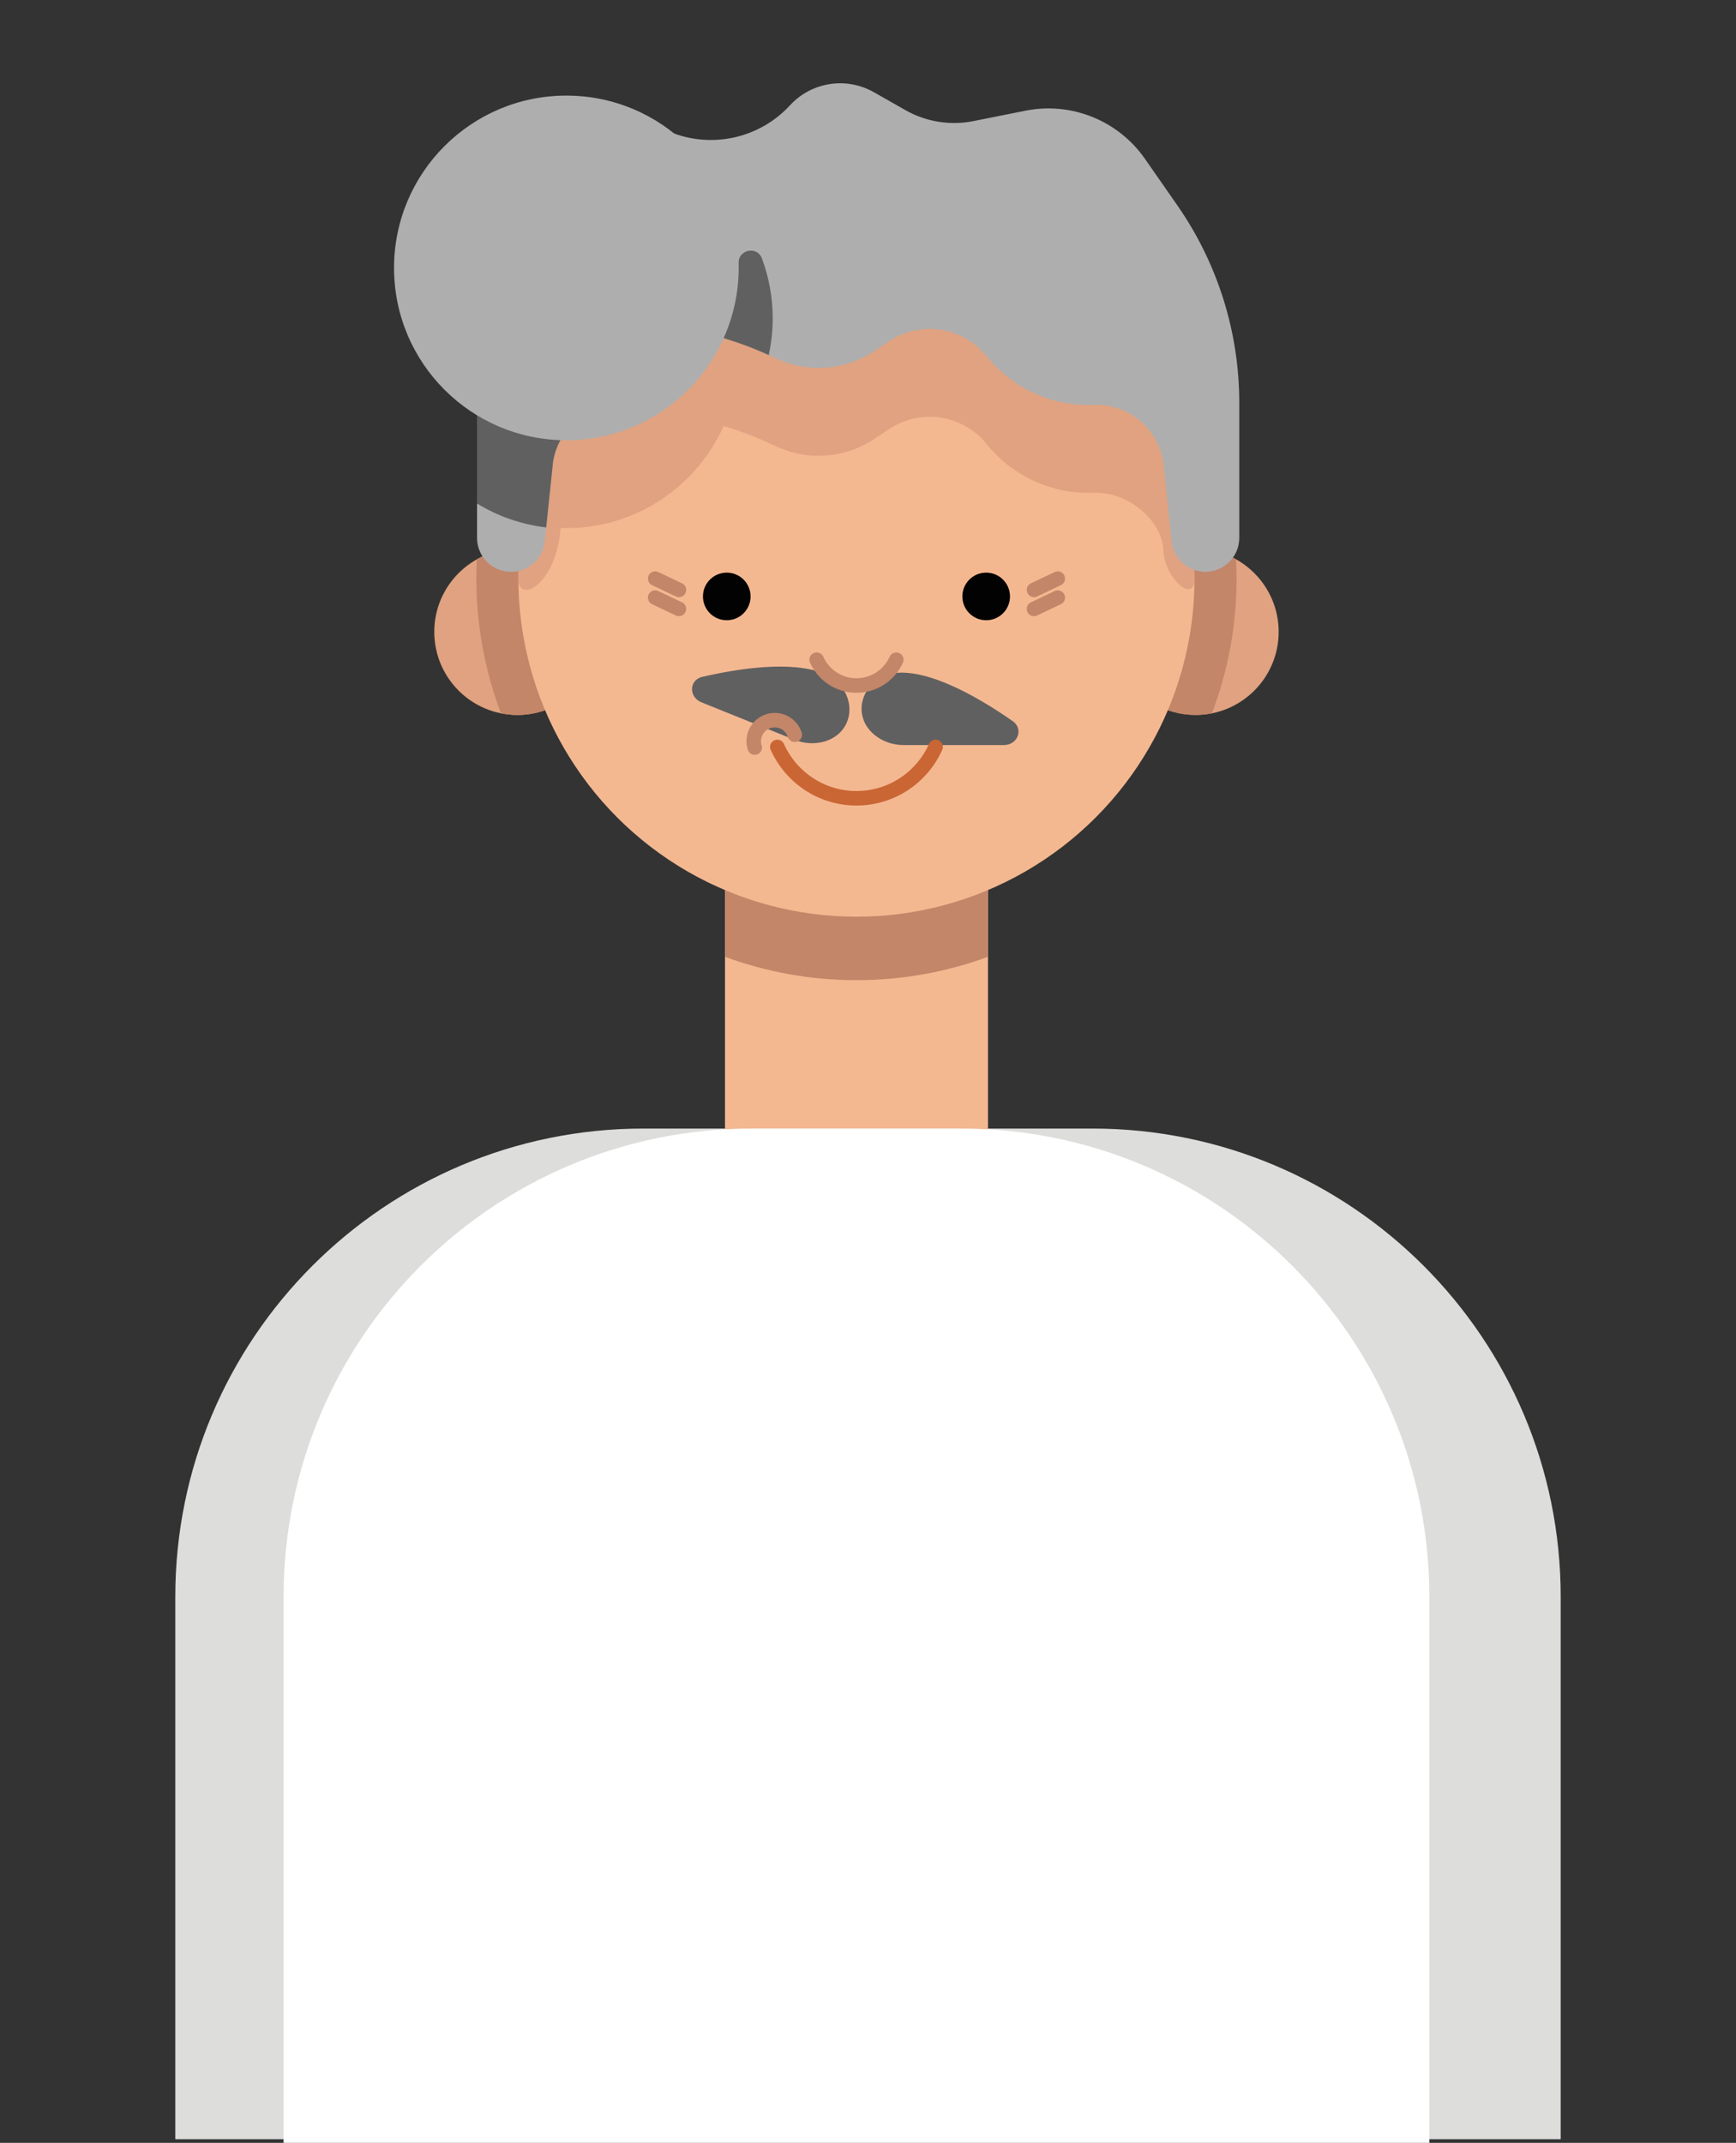 <?xml version="1.0" encoding="utf-8"?>
<!-- Generator: Adobe Illustrator 18.0.0, SVG Export Plug-In . SVG Version: 6.00 Build 0)  -->
<!DOCTYPE svg PUBLIC "-//W3C//DTD SVG 1.1//EN" "http://www.w3.org/Graphics/SVG/1.1/DTD/svg11.dtd">
<svg version="1.1" xmlns="http://www.w3.org/2000/svg" xmlns:xlink="http://www.w3.org/1999/xlink" x="0px" y="0px" width="478px"
	 height="590px" viewBox="0 0 478 590" enable-background="new 0 0 478 590" xml:space="preserve">
<rect x="0" y="0" width="478" height="590" fill="#333333" stroke="none"/>
<g id="_x31__neutral" display="none">
	<g display="inline">
		<g>
			<g>
				<circle fill="#76491D" cx="238.999" cy="143.263" r="97.572"/>
				<circle fill="#E0A280" cx="151.947" cy="156.926" r="21.321"/>
				<path fill="#C38669" d="M173.268,156.926c0,11.776-9.546,21.321-21.321,21.321c-0.901,0-1.783-0.074-2.655-0.182
					c-4.672-10.656-7.282-22.421-7.282-34.802c0-1.774,0.07-3.53,0.175-5.278c2.927-1.512,6.241-2.381,9.763-2.381
					C163.722,135.604,173.268,145.15,173.268,156.926z"/>
				<circle fill="#76491D" cx="238.999" cy="143.263" r="97.572"/>
				<path fill="#C38669" d="M151.947,135.604c-3.777,0-7.318,0.992-10.395,2.715c-0.082,1.638-0.125,3.286-0.125,4.944
					c0,12.174,2.248,23.819,6.322,34.566c1.358,0.271,2.761,0.418,4.198,0.418c11.775,0,21.321-9.546,21.321-21.321
					C173.268,145.15,163.722,135.604,151.947,135.604z"/>
				<circle fill="#E0A280" cx="326.052" cy="156.926" r="21.321"/>
				<path fill="#C38669" d="M304.731,156.925c0,11.776,9.546,21.321,21.321,21.321c1.438,0,2.84-0.147,4.198-0.418
					c4.073-10.747,6.322-22.391,6.322-34.566c0-1.658-0.043-3.307-0.125-4.945c-3.077-1.722-6.618-2.714-10.395-2.714
					C314.277,135.604,304.731,145.15,304.731,156.925z"/>
				<rect x="205.282" y="201.056" fill="#F4B891" width="67.435" height="90.298"/>
				<rect x="205.282" y="201.056" fill="#F4B891" width="67.435" height="90.298"/>
				<path fill="#C38669" d="M205.282,240.343c10.509,3.87,21.866,5.987,33.717,5.987c11.852,0,23.209-2.117,33.718-5.987v-40.278
					h-67.435V240.343z"/>
				<circle fill="#F4B891" cx="238.999" cy="143.263" r="86.773"/>
				<path fill="#E0A280" d="M152.582,135.604h172.835c-2.66-30.392-20.98-56.277-46.851-69.561h-79.133
					C173.561,79.327,155.242,105.212,152.582,135.604z"/>
				<polygon fill="#986327" points="347.374,122.798 130.625,122.798 152.226,40.447 325.773,40.447 				"/>
				<circle fill="#020202" cx="272.296" cy="147.83" r="6.113"/>
				<circle fill="#020202" cx="205.704" cy="147.83" r="6.113"/>
				
					<path fill="none" stroke="#C38669" stroke-width="4" stroke-linecap="round" stroke-linejoin="round" stroke-miterlimit="10" d="
					M228.782,164.071c1.75,3.903,5.662,6.627,10.217,6.627c4.555,0,8.467-2.724,10.217-6.627"/>
				
					<path fill="none" stroke="#CA6634" stroke-width="4" stroke-linecap="round" stroke-linejoin="round" stroke-miterlimit="10" d="
					M218.684,181.392c3.48,7.761,11.258,13.177,20.315,13.177c9.057,0,16.836-5.416,20.316-13.177"/>
				<path fill="#EE4823" d="M386.056,472.75H91.943v-70.629c0-65.006,52.698-117.704,117.704-117.704h58.705
					c65.006,0,117.704,52.698,117.704,117.704V472.75z"/>
			</g>
			<g>
				<path fill="#986327" d="M380.213,170.722c2.149-11.333,2.964-23.137,2.268-35.25C378.228,61.492,316.797,2.1,242.718,0.229
					C161.644-1.818,95.277,63.294,95.277,143.906c0,9,0.832,17.805,2.422,26.343c5.158,27.714-3.168,56.248-22.559,76.709
					c-18.175,19.178-36.489,39.536-50.405,55.268C9.229,319.756,0.693,342.334,0.693,365.736v0c0,42.077,34.11,76.186,76.186,76.186
					h324.24c42.077,0,76.187-34.11,76.187-76.187v-0.001c0-23.402-8.536-45.979-24.04-63.508
					c-13.853-15.662-32.066-35.908-50.161-55.009C383.768,226.804,374.975,198.348,380.213,170.722z"/>
				<g>
					<g>
						<circle fill="#76491D" cx="239" cy="160.523" r="103.977"/>
						<circle fill="#E0A280" cx="146.233" cy="175.082" r="22.721"/>
						<path fill="#C38669" d="M168.953,175.082c0,12.549-10.172,22.721-22.721,22.721c-0.96,0-1.9-0.079-2.829-0.194
							c-4.979-11.355-7.76-23.893-7.76-37.086c0-1.89,0.074-3.762,0.186-5.625c3.12-1.611,6.651-2.537,10.404-2.537
							C158.781,152.361,168.953,162.534,168.953,175.082z"/>
						<circle fill="#76491D" cx="239" cy="160.523" r="103.977"/>
						<path fill="#C38669" d="M146.233,152.361c-4.025,0-7.798,1.057-11.077,2.893c-0.087,1.745-0.133,3.502-0.133,5.269
							c0,12.974,2.396,25.383,6.737,36.835c1.447,0.289,2.942,0.445,4.474,0.445c12.548,0,22.721-10.172,22.721-22.721
							C168.954,162.534,158.781,152.361,146.233,152.361z"/>
						<circle fill="#E0A280" cx="331.767" cy="175.082" r="22.721"/>
						<path fill="#C38669" d="M309.046,175.082c0,12.549,10.172,22.721,22.721,22.721c1.532,0,3.026-0.156,4.474-0.446
							c4.34-11.452,6.737-23.861,6.737-36.835c0-1.767-0.046-3.524-0.133-5.269c-3.279-1.835-7.052-2.892-11.077-2.892
							C319.219,152.361,309.046,162.534,309.046,175.082z"/>
						<rect x="203.069" y="222.109" fill="#F4B891" width="71.862" height="96.226"/>
						<rect x="203.069" y="222.109" fill="#F4B891" width="71.862" height="96.226"/>
						<path fill="#C38669" d="M203.069,263.975c11.198,4.124,23.301,6.38,35.931,6.38c12.63,0,24.732-2.256,35.931-6.38v-42.922
							h-71.862V263.975z"/>
						<circle fill="#F4B891" cx="239" cy="160.523" r="92.469"/>
						<path fill="#E0A280" d="M146.91,152.361h184.18c-2.835-32.387-22.357-59.971-49.927-74.127h-84.327
							C169.266,92.39,149.744,119.974,146.91,152.361z"/>
						<polygon fill="#986327" points="354.488,138.714 123.512,138.714 146.531,50.958 331.469,50.958 						"/>
						<circle fill="#020202" cx="274.482" cy="165.389" r="6.514"/>
						<circle fill="#020202" cx="203.519" cy="165.389" r="6.514"/>
						
							<path fill="none" stroke="#C38669" stroke-width="4" stroke-linecap="round" stroke-linejoin="round" stroke-miterlimit="10" d="
							M228.112,182.696c1.865,4.16,6.034,7.062,10.888,7.062c4.854,0,9.023-2.903,10.888-7.062"/>
					</g>
				</g>
			</g>
			<path fill="#D22D27" d="M416.707,590V439.031c0-70.741-57.347-128.088-128.088-128.088h-41.982h-15.261h-41.982
				c-70.741,0-128.088,57.348-128.088,128.088v28.621V590H416.707z"/>
			<path fill="#EE4823" d="M395.709,590V467.652v-28.621c0-70.741-57.347-128.088-128.088-128.088h-57.243
				c-70.741,0-128.088,57.348-128.088,128.088v28.621V590H395.709z"/>
		</g>
		<ellipse fill="#CA6634" stroke="#CA6634" stroke-miterlimit="10" cx="238.999" cy="207.652" rx="14.189" ry="2.75"/>
	</g>
</g>
<g id="_x31__sad" display="none">
	<g display="inline">
		<g>
			<circle fill="#76491D" cx="238.999" cy="143.263" r="97.572"/>
			<circle fill="#E0A280" cx="151.947" cy="156.926" r="21.321"/>
			<path fill="#C38669" d="M173.268,156.926c0,11.776-9.546,21.321-21.321,21.321c-0.901,0-1.783-0.074-2.655-0.182
				c-4.672-10.656-7.282-22.421-7.282-34.802c0-1.774,0.07-3.53,0.175-5.278c2.927-1.512,6.241-2.381,9.763-2.381
				C163.722,135.604,173.268,145.15,173.268,156.926z"/>
			<circle fill="#76491D" cx="238.999" cy="143.263" r="97.572"/>
			<path fill="#C38669" d="M151.947,135.604c-3.777,0-7.318,0.992-10.395,2.715c-0.082,1.638-0.125,3.286-0.125,4.944
				c0,12.174,2.248,23.819,6.322,34.566c1.358,0.271,2.761,0.418,4.198,0.418c11.775,0,21.321-9.546,21.321-21.321
				C173.268,145.15,163.722,135.604,151.947,135.604z"/>
			<circle fill="#E0A280" cx="326.052" cy="156.926" r="21.321"/>
			<path fill="#C38669" d="M304.731,156.925c0,11.776,9.546,21.321,21.321,21.321c1.438,0,2.84-0.147,4.198-0.418
				c4.073-10.747,6.322-22.391,6.322-34.566c0-1.658-0.043-3.307-0.125-4.945c-3.077-1.722-6.618-2.714-10.395-2.714
				C314.277,135.604,304.731,145.15,304.731,156.925z"/>
			<rect x="205.282" y="201.056" fill="#F4B891" width="67.435" height="90.298"/>
			<rect x="205.282" y="201.056" fill="#F4B891" width="67.435" height="90.298"/>
			<path fill="#C38669" d="M205.282,240.343c10.509,3.87,21.866,5.987,33.717,5.987c11.852,0,23.209-2.117,33.718-5.987v-40.278
				h-67.435V240.343z"/>
			<circle fill="#F4B891" cx="238.999" cy="143.263" r="86.773"/>
			<path fill="#E0A280" d="M152.582,135.604h172.835c-2.66-30.392-20.98-56.277-46.851-69.561h-79.133
				C173.561,79.327,155.242,105.212,152.582,135.604z"/>
			<polygon fill="#986327" points="347.374,122.798 130.625,122.798 152.226,40.447 325.773,40.447 			"/>
			<circle fill="#020202" cx="272.296" cy="147.83" r="6.113"/>
			<circle fill="#020202" cx="205.704" cy="147.83" r="6.113"/>
			<path fill="none" stroke="#C38669" stroke-width="4" stroke-linecap="round" stroke-linejoin="round" stroke-miterlimit="10" d="
				M228.782,164.071c1.75,3.903,5.662,6.627,10.217,6.627c4.555,0,8.467-2.724,10.217-6.627"/>
			<path fill="none" stroke="#CA6634" stroke-width="4" stroke-linecap="round" stroke-linejoin="round" stroke-miterlimit="10" d="
				M218.684,181.392c3.48,7.761,11.258,13.177,20.315,13.177c9.057,0,16.836-5.416,20.316-13.177"/>
			<path fill="#EE4823" d="M386.056,472.75H91.943v-70.629c0-65.006,52.698-117.704,117.704-117.704h58.705
				c65.006,0,117.704,52.698,117.704,117.704V472.75z"/>
		</g>
		<g>
			<path fill="#986327" d="M380.213,170.722c2.149-11.333,2.964-23.137,2.268-35.25C378.228,61.492,316.797,2.1,242.718,0.229
				C161.644-1.818,95.277,63.294,95.277,143.906c0,9,0.832,17.805,2.422,26.343c5.158,27.714-3.168,56.248-22.559,76.709
				c-18.175,19.178-36.489,39.536-50.405,55.268C9.229,319.756,0.693,342.334,0.693,365.736v0c0,42.077,34.11,76.186,76.186,76.186
				h324.24c42.077,0,76.187-34.11,76.187-76.187v-0.001c0-23.402-8.536-45.979-24.04-63.508
				c-13.853-15.662-32.066-35.908-50.161-55.009C383.768,226.804,374.975,198.348,380.213,170.722z"/>
			<g>
				<g>
					<circle fill="#76491D" cx="239" cy="160.523" r="103.977"/>
					<circle fill="#E0A280" cx="146.233" cy="175.082" r="22.721"/>
					<path fill="#C38669" d="M168.953,175.082c0,12.549-10.172,22.721-22.721,22.721c-0.96,0-1.9-0.079-2.829-0.194
						c-4.979-11.355-7.76-23.893-7.76-37.086c0-1.89,0.074-3.762,0.186-5.625c3.12-1.611,6.651-2.537,10.404-2.537
						C158.781,152.361,168.953,162.534,168.953,175.082z"/>
					<circle fill="#76491D" cx="239" cy="160.523" r="103.977"/>
					<path fill="#C38669" d="M146.233,152.361c-4.025,0-7.798,1.057-11.077,2.893c-0.087,1.745-0.133,3.502-0.133,5.269
						c0,12.974,2.396,25.383,6.737,36.835c1.447,0.289,2.942,0.445,4.474,0.445c12.548,0,22.721-10.172,22.721-22.721
						C168.954,162.534,158.781,152.361,146.233,152.361z"/>
					<circle fill="#E0A280" cx="331.767" cy="175.082" r="22.721"/>
					<path fill="#C38669" d="M309.046,175.082c0,12.549,10.172,22.721,22.721,22.721c1.532,0,3.026-0.156,4.474-0.446
						c4.34-11.452,6.737-23.861,6.737-36.835c0-1.767-0.046-3.524-0.133-5.269c-3.279-1.835-7.052-2.892-11.077-2.892
						C319.219,152.361,309.046,162.534,309.046,175.082z"/>
					<rect x="203.069" y="222.109" fill="#F4B891" width="71.862" height="96.226"/>
					<rect x="203.069" y="222.109" fill="#F4B891" width="71.862" height="96.226"/>
					<path fill="#C38669" d="M203.069,263.975c11.198,4.124,23.301,6.38,35.931,6.38c12.63,0,24.732-2.256,35.931-6.38v-42.922
						h-71.862V263.975z"/>
					<circle fill="#F4B891" cx="239" cy="160.523" r="92.469"/>
					<path fill="#E0A280" d="M146.91,152.361h184.18c-2.835-32.387-22.357-59.971-49.927-74.127h-84.327
						C169.266,92.39,149.744,119.974,146.91,152.361z"/>
					<polygon fill="#986327" points="354.488,138.714 123.512,138.714 146.531,50.958 331.469,50.958 					"/>
					<circle fill="#020202" cx="274.482" cy="165.389" r="6.514"/>
					<circle fill="#020202" cx="203.519" cy="165.389" r="6.514"/>
					
						<path fill="none" stroke="#C38669" stroke-width="4" stroke-linecap="round" stroke-linejoin="round" stroke-miterlimit="10" d="
						M228.112,182.696c1.865,4.16,6.034,7.062,10.888,7.062c4.854,0,9.023-2.903,10.888-7.062"/>
					
						<path fill="none" stroke="#CA6634" stroke-width="4" stroke-linecap="round" stroke-linejoin="round" stroke-miterlimit="10" d="
						M260.649,215.197c-3.709-8.271-11.998-14.042-21.648-14.042c-9.652,0-17.941,5.771-21.649,14.042"/>
				</g>
			</g>
		</g>
		<path fill="#D22D27" d="M416.707,590V439.031c0-70.741-57.347-128.088-128.088-128.088h-41.982h-15.261h-41.982
			c-70.741,0-128.088,57.348-128.088,128.088v28.621V590H416.707z"/>
		<path fill="#EE4823" d="M395.709,590V467.652v-28.621c0-70.741-57.347-128.088-128.088-128.088h-57.243
			c-70.741,0-128.088,57.348-128.088,128.088v28.621V590H395.709z"/>
	</g>
</g>
<g id="_x31__happy" display="none">
	<g display="inline">
		<rect x="45.413" y="29.181" fill="none" stroke="#98D6D8" stroke-miterlimit="10" width="2.131" height="0"/>
		<g>
			<g>
				<circle fill="#76491D" cx="238.999" cy="143.263" r="97.572"/>
				<circle fill="#E0A280" cx="151.947" cy="156.926" r="21.321"/>
				<path fill="#C38669" d="M173.268,156.926c0,11.776-9.546,21.321-21.321,21.321c-0.901,0-1.783-0.074-2.655-0.182
					c-4.672-10.656-7.282-22.421-7.282-34.802c0-1.774,0.07-3.53,0.175-5.278c2.927-1.512,6.241-2.381,9.763-2.381
					C163.722,135.604,173.268,145.15,173.268,156.926z"/>
				<circle fill="#76491D" cx="238.999" cy="143.263" r="97.572"/>
				<path fill="#C38669" d="M151.947,135.604c-3.777,0-7.318,0.992-10.395,2.715c-0.082,1.638-0.125,3.286-0.125,4.944
					c0,12.174,2.248,23.819,6.322,34.566c1.358,0.271,2.761,0.418,4.198,0.418c11.775,0,21.321-9.546,21.321-21.321
					C173.268,145.15,163.722,135.604,151.947,135.604z"/>
				<circle fill="#E0A280" cx="326.052" cy="156.926" r="21.321"/>
				<path fill="#C38669" d="M304.731,156.925c0,11.776,9.546,21.321,21.321,21.321c1.438,0,2.84-0.147,4.198-0.418
					c4.073-10.747,6.322-22.391,6.322-34.566c0-1.658-0.043-3.307-0.125-4.945c-3.077-1.722-6.618-2.714-10.395-2.714
					C314.277,135.604,304.731,145.15,304.731,156.925z"/>
				<rect x="205.282" y="201.056" fill="#F4B891" width="67.435" height="90.298"/>
				<rect x="205.282" y="201.056" fill="#F4B891" width="67.435" height="90.298"/>
				<path fill="#C38669" d="M205.282,240.343c10.509,3.87,21.866,5.987,33.717,5.987c11.852,0,23.209-2.117,33.718-5.987v-40.278
					h-67.435V240.343z"/>
				<circle fill="#F4B891" cx="238.999" cy="143.263" r="86.773"/>
				<path fill="#E0A280" d="M152.582,135.604h172.835c-2.66-30.392-20.98-56.277-46.851-69.561h-79.133
					C173.561,79.327,155.242,105.212,152.582,135.604z"/>
				<polygon fill="#986327" points="347.374,122.798 130.625,122.798 152.226,40.447 325.773,40.447 				"/>
				<circle fill="#020202" cx="272.296" cy="147.83" r="6.113"/>
				<circle fill="#020202" cx="205.704" cy="147.83" r="6.113"/>
				
					<path fill="none" stroke="#C38669" stroke-width="4" stroke-linecap="round" stroke-linejoin="round" stroke-miterlimit="10" d="
					M228.782,164.071c1.75,3.903,5.662,6.627,10.217,6.627c4.555,0,8.467-2.724,10.217-6.627"/>
				
					<path fill="none" stroke="#CA6634" stroke-width="4" stroke-linecap="round" stroke-linejoin="round" stroke-miterlimit="10" d="
					M218.684,181.392c3.48,7.761,11.258,13.177,20.315,13.177c9.057,0,16.836-5.416,20.316-13.177"/>
				<path fill="#EE4823" d="M386.056,472.75H91.943v-70.629c0-65.006,52.698-117.704,117.704-117.704h58.705
					c65.006,0,117.704,52.698,117.704,117.704V472.75z"/>
			</g>
			<g>
				<path fill="#986327" d="M380.213,170.722c2.149-11.333,2.964-23.137,2.268-35.25C378.228,61.492,316.797,2.1,242.718,0.229
					C161.644-1.818,95.277,63.294,95.277,143.906c0,9,0.832,17.805,2.422,26.343c5.158,27.714-3.168,56.248-22.559,76.709
					c-18.175,19.178-36.489,39.536-50.405,55.268C9.229,319.756,0.693,342.334,0.693,365.736v0c0,42.077,34.11,76.186,76.186,76.186
					h324.24c42.077,0,76.187-34.11,76.187-76.187v-0.001c0-23.402-8.536-45.979-24.04-63.508
					c-13.853-15.662-32.066-35.908-50.161-55.009C383.768,226.804,374.975,198.348,380.213,170.722z"/>
				<g>
					<g>
						<circle fill="#76491D" cx="239" cy="160.523" r="103.977"/>
						<circle fill="#E0A280" cx="146.233" cy="175.082" r="22.721"/>
						<path fill="#C38669" d="M168.953,175.082c0,12.549-10.172,22.721-22.721,22.721c-0.96,0-1.9-0.079-2.829-0.194
							c-4.979-11.355-7.76-23.893-7.76-37.086c0-1.89,0.074-3.762,0.186-5.625c3.12-1.611,6.651-2.537,10.404-2.537
							C158.781,152.361,168.953,162.534,168.953,175.082z"/>
						<circle fill="#76491D" cx="239" cy="160.523" r="103.977"/>
						<path fill="#C38669" d="M146.233,152.361c-4.025,0-7.798,1.057-11.077,2.893c-0.087,1.745-0.133,3.502-0.133,5.269
							c0,12.974,2.396,25.383,6.737,36.835c1.447,0.289,2.942,0.445,4.474,0.445c12.548,0,22.721-10.172,22.721-22.721
							C168.954,162.534,158.781,152.361,146.233,152.361z"/>
						<circle fill="#E0A280" cx="331.767" cy="175.082" r="22.721"/>
						<path fill="#C38669" d="M309.046,175.082c0,12.549,10.172,22.721,22.721,22.721c1.532,0,3.026-0.156,4.474-0.446
							c4.34-11.452,6.737-23.861,6.737-36.835c0-1.767-0.046-3.524-0.133-5.269c-3.279-1.835-7.052-2.892-11.077-2.892
							C319.219,152.361,309.046,162.534,309.046,175.082z"/>
						<rect x="203.069" y="222.109" fill="#F4B891" width="71.862" height="96.226"/>
						<rect x="203.069" y="222.109" fill="#F4B891" width="71.862" height="96.226"/>
						<path fill="#C38669" d="M203.069,263.975c11.198,4.124,23.301,6.38,35.931,6.38c12.63,0,24.732-2.256,35.931-6.38v-42.922
							h-71.862V263.975z"/>
						<circle fill="#F4B891" cx="239" cy="160.523" r="92.469"/>
						<path fill="#E0A280" d="M146.91,152.361h184.18c-2.835-32.387-22.357-59.971-49.927-74.127h-84.327
							C169.266,92.39,149.744,119.974,146.91,152.361z"/>
						<polygon fill="#986327" points="354.488,138.714 123.512,138.714 146.531,50.958 331.469,50.958 						"/>
						<circle fill="#020202" cx="274.482" cy="165.389" r="6.514"/>
						<circle fill="#020202" cx="203.519" cy="165.389" r="6.514"/>
						
							<path fill="none" stroke="#C38669" stroke-width="4" stroke-linecap="round" stroke-linejoin="round" stroke-miterlimit="10" d="
							M228.112,182.696c1.865,4.16,6.034,7.062,10.888,7.062c4.854,0,9.023-2.903,10.888-7.062"/>
						
							<path fill="#FFFFFF" stroke="#CA6634" stroke-width="4" stroke-linecap="round" stroke-linejoin="round" stroke-miterlimit="10" d="
							M210.444,206.155c4.892,10.91,15.825,18.523,28.555,18.523c12.731,0,23.665-7.613,28.556-18.523H210.444z"/>
					</g>
				</g>
			</g>
			<path fill="#D22D27" d="M416.707,590V439.031c0-70.741-57.347-128.088-128.088-128.088h-41.982h-15.261h-41.982
				c-70.741,0-128.088,57.348-128.088,128.088v28.621V590H416.707z"/>
			<path fill="#EE4823" d="M395.709,590V467.652v-28.621c0-70.741-57.347-128.088-128.088-128.088h-57.243
				c-70.741,0-128.088,57.348-128.088,128.088v28.621V590H395.709z"/>
		</g>
	</g>
</g>
<g id="_x32__neutral_1_" display="none">
	<g display="inline">
		<g>
			<g>
				<circle fill="#020202" cx="176.351" cy="226.246" r="96.978"/>
				<circle fill="#020202" cx="301.352" cy="226.246" r="96.978"/>
				<circle fill="#020202" cx="239" cy="129.268" r="96.978"/>
				<g>
					<g>
						<circle fill="#513016" cx="146.323" cy="175.133" r="22.699"/>
						<path fill="#C38669" d="M169.022,175.132c0,12.536-10.163,22.699-22.699,22.699c-0.96,0-1.898-0.079-2.827-0.194
							c-4.974-11.344-7.753-23.87-7.753-37.05c0-1.888,0.074-3.759,0.186-5.619c3.117-1.61,6.644-2.535,10.394-2.535
							C158.859,152.433,169.022,162.596,169.022,175.132z"/>
						<path fill="#372012" d="M146.323,152.433c-4.021,0-7.791,1.056-11.066,2.89c-0.087,1.744-0.133,3.498-0.133,5.264
							c0,12.961,2.393,25.358,6.73,36.8c1.445,0.288,2.939,0.445,4.469,0.445c12.536,0,22.699-10.163,22.699-22.698
							C169.022,162.596,158.859,152.433,146.323,152.433z"/>
						<circle fill="#513016" cx="331.677" cy="175.132" r="22.699"/>
						<path fill="#372012" d="M308.979,175.132c0,12.536,10.163,22.699,22.698,22.699c1.531,0,3.023-0.156,4.469-0.445
							c4.336-11.441,6.73-23.838,6.73-36.799c0-1.765-0.046-3.521-0.133-5.264c-3.276-1.834-7.046-2.889-11.066-2.889
							C319.141,152.433,308.979,162.596,308.979,175.132z"/>
						<rect x="203.104" y="222.114" fill="#F4B891" width="71.792" height="96.132"/>
						<rect x="203.104" y="222.114" fill="#7C4D1F" width="71.792" height="96.132"/>
						<path fill="#513016" d="M203.104,263.939c11.188,4.12,23.278,6.374,35.896,6.374c12.618,0,24.708-2.254,35.896-6.374v-42.881
							h-71.792V263.939z"/>
						<circle fill="#7C4D1F" cx="239" cy="160.587" r="92.38"/>
						<circle fill="#020202" cx="274.448" cy="165.449" r="6.508"/>
						<circle fill="#020202" cx="203.554" cy="165.449" r="6.508"/>
						
							<path fill="none" stroke="#513016" stroke-width="4" stroke-linecap="round" stroke-linejoin="round" stroke-miterlimit="10" d="
							M228.123,182.739c1.863,4.156,6.028,7.055,10.877,7.055c4.849,0,9.014-2.9,10.877-7.055"/>
					</g>
				</g>
				<path fill="#020202" d="M146.323,137.692c0,0,65.994-10.6,86.604-34.145c3.225-3.684,8.917-3.679,12.137,0.009
					c20.555,23.535,86.315,34.136,86.315,34.136l-5.452-31.079l-51.031-51.158l-61.815,2.597l-52.446,27.194L146.323,137.692z"/>
			</g>
			<path fill="#513016" d="M126.445,590V466.612h225.11V590h67.557V466.612v-16.371v-11.416
				c0-70.672-57.289-127.964-127.962-127.964H244.04h-10.078h-47.111c-70.673,0-127.963,57.292-127.963,127.964v11.416v16.371V590
				H126.445z"/>
			<g>
				<path fill="#FFD70D" d="M395.557,590V467.419v-28.594c0-70.672-57.291-127.964-127.963-127.964h-57.188
					c-70.673,0-127.964,57.292-127.964,127.964v28.594V590H395.557z"/>
			</g>
		</g>
		<ellipse fill="#CA6634" stroke="#CA6634" stroke-miterlimit="10" cx="239" cy="226.246" rx="14.189" ry="2.75"/>
	</g>
</g>
<g id="_x32__sad_1_" display="none">
	<g display="inline">
		<g>
			<circle fill="#020202" cx="176.351" cy="226.246" r="96.978"/>
			<circle fill="#020202" cx="301.352" cy="226.246" r="96.978"/>
			<circle fill="#020202" cx="239" cy="129.268" r="96.978"/>
			<g>
				<g>
					<circle fill="#513016" cx="146.323" cy="175.133" r="22.699"/>
					<path fill="#C38669" d="M169.022,175.132c0,12.536-10.163,22.699-22.699,22.699c-0.96,0-1.898-0.079-2.827-0.194
						c-4.974-11.344-7.753-23.87-7.753-37.05c0-1.888,0.074-3.759,0.186-5.619c3.117-1.61,6.644-2.535,10.394-2.535
						C158.859,152.433,169.022,162.596,169.022,175.132z"/>
					<path fill="#372012" d="M146.323,152.433c-4.021,0-7.791,1.056-11.066,2.89c-0.087,1.744-0.133,3.498-0.133,5.264
						c0,12.961,2.393,25.358,6.73,36.8c1.445,0.288,2.939,0.445,4.469,0.445c12.536,0,22.699-10.163,22.699-22.698
						C169.022,162.596,158.859,152.433,146.323,152.433z"/>
					<circle fill="#513016" cx="331.677" cy="175.132" r="22.699"/>
					<path fill="#372012" d="M308.979,175.132c0,12.536,10.163,22.699,22.699,22.699c1.531,0,3.023-0.156,4.469-0.445
						c4.336-11.441,6.73-23.838,6.73-36.799c0-1.765-0.046-3.521-0.133-5.264c-3.276-1.834-7.045-2.889-11.066-2.889
						C319.141,152.433,308.979,162.596,308.979,175.132z"/>
					<rect x="203.104" y="222.114" fill="#F4B891" width="71.792" height="96.132"/>
					<rect x="203.104" y="222.114" fill="#7C4D1F" width="71.792" height="96.132"/>
					<path fill="#513016" d="M203.104,263.939c11.188,4.12,23.278,6.374,35.896,6.374c12.618,0,24.708-2.254,35.896-6.374v-42.881
						h-71.792V263.939z"/>
					<circle fill="#7C4D1F" cx="239" cy="160.587" r="92.38"/>
					<circle fill="#020202" cx="274.448" cy="165.449" r="6.508"/>
					<circle fill="#020202" cx="203.554" cy="165.449" r="6.508"/>
					
						<path fill="none" stroke="#513016" stroke-width="4" stroke-linecap="round" stroke-linejoin="round" stroke-miterlimit="10" d="
						M228.123,182.739c1.863,4.156,6.028,7.055,10.877,7.055c4.849,0,9.014-2.9,10.877-7.055"/>
					
						<path fill="none" stroke="#CA6634" stroke-width="4" stroke-linecap="round" stroke-linejoin="round" stroke-miterlimit="10" d="
						M260.628,215.209c-3.705-8.263-11.986-14.029-21.627-14.029c-9.642,0-17.923,5.766-21.628,14.029"/>
				</g>
			</g>
			<path fill="#020202" d="M146.323,137.692c0,0,65.994-10.6,86.604-34.145c3.225-3.684,8.917-3.679,12.137,0.009
				c20.555,23.535,86.315,34.136,86.315,34.136l-5.452-31.079l-51.031-51.158l-61.815,2.597l-52.446,27.194L146.323,137.692z"/>
		</g>
		<path fill="#513016" d="M126.445,590V466.612h225.11V590h67.557V466.612v-16.371v-11.416c0-70.672-57.289-127.964-127.962-127.964
			H244.04h-10.078h-47.111c-70.673,0-127.963,57.292-127.963,127.964v11.416v16.371V590H126.445z"/>
		<g>
			<path fill="#FFD70D" d="M395.557,590V467.419v-28.594c0-70.672-57.291-127.964-127.963-127.964h-57.187
				c-70.673,0-127.964,57.292-127.964,127.964v28.594V590H395.557z"/>
		</g>
	</g>
</g>
<g id="_x32__happy_1_" display="none">
	<g display="inline">
		<g>
			<circle fill="#020202" cx="176.351" cy="226.246" r="96.978"/>
			<circle fill="#020202" cx="301.352" cy="226.246" r="96.978"/>
			<circle fill="#020202" cx="239" cy="129.268" r="96.978"/>
			<g>
				<g>
					<circle fill="#513016" cx="146.323" cy="175.133" r="22.699"/>
					<path fill="#C38669" d="M169.022,175.132c0,12.536-10.163,22.699-22.699,22.699c-0.96,0-1.898-0.079-2.827-0.194
						c-4.974-11.344-7.753-23.87-7.753-37.05c0-1.888,0.074-3.759,0.186-5.619c3.117-1.61,6.644-2.535,10.394-2.535
						C158.859,152.433,169.022,162.596,169.022,175.132z"/>
					<path fill="#372012" d="M146.323,152.433c-4.021,0-7.791,1.056-11.066,2.89c-0.087,1.744-0.133,3.498-0.133,5.264
						c0,12.961,2.393,25.358,6.73,36.8c1.445,0.288,2.939,0.445,4.469,0.445c12.536,0,22.699-10.163,22.699-22.698
						C169.022,162.596,158.859,152.433,146.323,152.433z"/>
					<circle fill="#513016" cx="331.677" cy="175.132" r="22.699"/>
					<path fill="#372012" d="M308.979,175.132c0,12.536,10.163,22.699,22.698,22.699c1.531,0,3.024-0.156,4.469-0.445
						c4.336-11.441,6.73-23.838,6.73-36.799c0-1.765-0.046-3.521-0.133-5.264c-3.276-1.834-7.045-2.889-11.066-2.889
						C319.141,152.433,308.979,162.596,308.979,175.132z"/>
					<rect x="203.104" y="222.114" fill="#F4B891" width="71.792" height="96.132"/>
					<rect x="203.104" y="222.114" fill="#7C4D1F" width="71.792" height="96.132"/>
					<path fill="#513016" d="M203.104,263.939c11.188,4.12,23.278,6.374,35.896,6.374c12.618,0,24.708-2.254,35.896-6.374v-42.881
						h-71.792V263.939z"/>
					<circle fill="#7C4D1F" cx="239" cy="160.587" r="92.38"/>
					<circle fill="#020202" cx="274.448" cy="165.449" r="6.508"/>
					<circle fill="#020202" cx="203.554" cy="165.449" r="6.508"/>
					
						<path fill="none" stroke="#513016" stroke-width="4" stroke-linecap="round" stroke-linejoin="round" stroke-miterlimit="10" d="
						M228.123,182.739c1.863,4.156,6.028,7.055,10.877,7.055c4.849,0,9.014-2.9,10.877-7.055"/>
					
						<path fill="#FFFFFF" stroke="#CA6634" stroke-width="4" stroke-linecap="round" stroke-linejoin="round" stroke-miterlimit="10" d="
						M260.628,201.18c-3.705,8.263-11.986,14.029-21.628,14.029c-9.642,0-17.922-5.766-21.627-14.029H260.628z"/>
				</g>
			</g>
			<path fill="#020202" d="M146.323,137.692c0,0,65.994-10.6,86.604-34.145c3.225-3.684,8.917-3.679,12.137,0.009
				c20.555,23.535,86.315,34.136,86.315,34.136l-5.452-31.079l-51.031-51.158l-61.815,2.597l-52.446,27.194L146.323,137.692z"/>
		</g>
		<path fill="#513016" d="M126.445,590V466.612h225.11V590h67.557V466.612v-16.371v-11.416c0-70.672-57.289-127.964-127.962-127.964
			H244.04h-10.078h-47.111c-70.673,0-127.963,57.292-127.963,127.964v11.416v16.371V590H126.445z"/>
		<g>
			<path fill="#FFD70D" d="M395.557,590V467.419v-28.594c0-70.672-57.291-127.964-127.963-127.964h-57.187
				c-70.673,0-127.964,57.292-127.964,127.964v28.594V590H395.557z"/>
		</g>
	</g>
</g>
<g id="_x33__neutral" display="none">
	<g display="inline">
		<g>
			<g>
				<path fill="#DDDDDC" d="M48.267,589V439.663c0-71.206,57.724-128.931,128.931-128.931h57.62c1.403,0,2.79,0.061,4.182,0.106
					c1.392-0.045,2.78-0.106,4.182-0.106h57.62c71.206,0,128.93,57.725,128.93,128.931V589H48.267z"/>
				<g>
					<g>
						<circle fill="#E0A280" cx="142.447" cy="173.977" r="22.871"/>
						<path fill="#C38669" d="M165.317,173.977c0,12.631-10.239,22.871-22.87,22.871c-0.967,0-1.913-0.08-2.848-0.196
							c-5.012-11.43-7.812-24.05-7.812-37.33c0-1.902,0.075-3.787,0.187-5.662c3.14-1.622,6.694-2.554,10.472-2.554
							C155.078,151.106,165.317,161.346,165.317,173.977z"/>
						<path fill="#C38669" d="M142.447,151.106c-4.051,0-7.85,1.064-11.15,2.912c-0.088,1.757-0.134,3.525-0.134,5.304
							c0,13.059,2.411,25.55,6.781,37.078c1.456,0.29,2.961,0.448,4.503,0.448c12.631,0,22.871-10.239,22.871-22.87
							C165.317,161.346,155.077,151.106,142.447,151.106z"/>
						<circle fill="#E0A280" cx="329.202" cy="173.977" r="22.871"/>
						<path fill="#C38669" d="M306.332,173.977c0,12.631,10.239,22.871,22.87,22.871c1.542,0,3.046-0.157,4.503-0.449
							c4.369-11.528,6.781-24.018,6.781-37.077c0-1.779-0.046-3.547-0.134-5.304c-3.3-1.847-7.099-2.911-11.15-2.911
							C316.571,151.106,306.332,161.346,306.332,173.977z"/>
						<rect x="199.657" y="221.314" fill="#F4B891" width="72.335" height="96.859"/>
						<rect x="199.657" y="221.314" fill="#F4B891" width="72.335" height="96.859"/>
						<path fill="#C38669" d="M199.657,263.455c11.272,4.152,23.454,6.422,36.167,6.422c12.714,0,24.895-2.271,36.168-6.422V220.25
							h-72.335V263.455z"/>
						<circle fill="#F4B891" cx="235.824" cy="159.322" r="93.078"/>
						<path fill="#606060" d="M237.244,195.705c0.31,5.393,5.618,9.437,11.541,9.437l27.627,0c3.85,0,5.497-4.443,2.442-6.579
							c-8.316-5.811-20.993-13.367-30.687-13.367C241.931,185.196,236.914,189.954,237.244,195.705z"/>
						<path fill="#606060" d="M234.404,195.705c-0.31,5.393-5.618,9.437-11.541,9.437l-27.627,0c-3.85,0-5.497-4.443-2.442-6.579
							c8.316-5.811,20.993-13.367,30.687-13.367C229.718,185.196,234.735,189.954,234.404,195.705z"/>
						<path fill="#E0A280" d="M235.824,66.244c-51.405,0-93.077,41.672-93.077,93.077c0,7.279,10.581,1.396,11.608-13.988
							c0.533,0.018,1.053,0.08,1.59,0.08c19.316,0,35.903-11.559,43.306-28.123c4.518,1.356,8.943,3.011,13.217,5.029l1.18,0.557
							c8.686,4.102,18.882,3.377,26.9-1.911l4.361-2.877c8.663-5.714,20.252-3.903,26.759,4.181
							c7.158,8.894,18.108,13.87,29.515,13.414c9.413-0.377,18.758,7.645,19.118,15.642c0.36,7.996,8.6,15.089,8.6,7.996
							C328.901,107.917,287.23,66.244,235.824,66.244z"/>
						<circle fill="#020202" cx="271.54" cy="164.22" r="6.557"/>
						<circle fill="#020202" cx="200.11" cy="164.22" r="6.557"/>
						
							<path fill="none" stroke="#C38669" stroke-width="4" stroke-linecap="round" stroke-linejoin="round" stroke-miterlimit="10" d="
							M224.865,181.641c1.877,4.187,6.074,7.109,10.959,7.109c4.886,0,9.082-2.922,10.96-7.109"/>
						<path fill="#FFFFFF" d="M264.634,310.731h-57.62c-71.207,0-128.931,57.725-128.931,128.931v28.81V590h315.481V468.472v-28.81
							C393.565,368.456,335.841,310.731,264.634,310.731z"/>
					</g>
				</g>
			</g>
			<path fill="#AEAEAF" d="M324.169,56.534l-8.908-12.795c-7.364-10.578-20.299-15.783-32.937-13.255l-14.276,2.855
				c-6.408,1.282-13.065,0.21-18.747-3.019l-8.681-4.932c-7.603-4.32-17.181-2.824-23.105,3.608l0,0
				c-8.194,8.897-20.967,11.902-32.282,7.628c-7.228-2.73-14.911-5.137-19.533-5.137c-7.179,0-7.704,6.744-7.279,11.165
				c-0.4,0.259-0.769,0.616-1.098,1.088l-8.908,12.795c-11.108,15.955-17.063,34.93-17.063,54.371v37.19
				c0,5.164,4.186,9.35,9.35,9.35c4.591,0,8.503-3.333,9.231-7.866l2.35-22.45c1.495-9.301,9.704-16.018,19.118-15.642
				l11.575-21.964l5.59,0.99c8.269,1.465,16.305,4.024,23.899,7.61l1.18,0.558c8.686,4.102,18.881,3.377,26.9-1.912l4.362-2.877
				c8.663-5.714,20.251-3.903,26.758,4.181l0,0c7.159,8.894,18.108,13.87,29.516,13.414c9.413-0.377,17.623,6.34,19.118,15.642
				l2.35,22.45c0.729,4.533,4.64,7.866,9.231,7.866c5.164,0,9.35-4.186,9.35-9.35v-37.19
				C341.232,91.464,335.277,72.489,324.169,56.534z"/>
			<path fill="#606060" d="M155.945,50.677c-1.207,0-2.39,0.092-3.575,0.18l-3.951,5.676c-11.108,15.955-17.063,34.93-17.063,54.371
				v27.741c5.68,3.454,12.121,5.766,19.037,6.573l1.893-18.091c1.495-9.301,9.705-16.018,19.118-15.642l11.575-21.964l5.59,0.991
				C193.552,91.396,180.888,50.677,155.945,50.677z"/>
			<circle fill="#AEAEAF" cx="155.945" cy="73.769" r="47.447"/>
			<path fill="#606060" d="M209.79,71.148c-1.309-3.506-6.521-2.451-6.416,1.291c0.012,0.442,0.019,0.886,0.019,1.331
				c0,6.889-1.5,13.418-4.141,19.325c4.235,1.278,8.388,2.825,12.414,4.681c0.705-3.254,1.1-6.624,1.1-10.089
				C212.764,81.867,211.712,76.296,209.79,71.148z"/>
		</g>
		<ellipse fill="#CA6634" stroke="#CA6634" stroke-miterlimit="10" cx="235.824" cy="210.945" rx="14.189" ry="2.75"/>
		<g>
			
				<line fill="none" stroke="#C38669" stroke-width="4" stroke-linecap="round" stroke-linejoin="round" stroke-miterlimit="10" x1="284.709" y1="162.418" x2="291.252" y2="159.307"/>
			
				<line fill="none" stroke="#C38669" stroke-width="4" stroke-linecap="round" stroke-linejoin="round" stroke-miterlimit="10" x1="284.709" y1="167.652" x2="291.252" y2="164.542"/>
			
				<line fill="none" stroke="#C38669" stroke-width="4" stroke-linecap="round" stroke-linejoin="round" stroke-miterlimit="10" x1="186.94" y1="162.418" x2="180.397" y2="159.307"/>
			
				<line fill="none" stroke="#C38669" stroke-width="4" stroke-linecap="round" stroke-linejoin="round" stroke-miterlimit="10" x1="186.94" y1="167.652" x2="180.397" y2="164.542"/>
		</g>
	</g>
</g>
<g id="_x33__sad" display="none">
	<g display="inline">
		<g>
			<g>
				<path fill="#DDDDDC" d="M48.267,589V439.663c0-71.206,57.724-128.931,128.931-128.931h57.62c1.403,0,2.79,0.061,4.182,0.106
					c1.392-0.045,2.78-0.106,4.182-0.106h57.62c71.206,0,128.93,57.725,128.93,128.931V589H48.267z"/>
				<g>
					<g>
						<circle fill="#E0A280" cx="142.447" cy="173.977" r="22.871"/>
						<path fill="#C38669" d="M165.317,173.977c0,12.631-10.239,22.871-22.87,22.871c-0.967,0-1.913-0.08-2.848-0.196
							c-5.012-11.43-7.812-24.05-7.812-37.33c0-1.902,0.075-3.787,0.187-5.662c3.14-1.622,6.694-2.554,10.472-2.554
							C155.078,151.106,165.317,161.346,165.317,173.977z"/>
						<path fill="#C38669" d="M142.447,151.106c-4.051,0-7.85,1.064-11.15,2.912c-0.088,1.757-0.134,3.525-0.134,5.304
							c0,13.059,2.411,25.55,6.781,37.078c1.456,0.29,2.961,0.448,4.503,0.448c12.631,0,22.871-10.239,22.871-22.87
							C165.317,161.346,155.077,151.106,142.447,151.106z"/>
						<circle fill="#E0A280" cx="329.202" cy="173.977" r="22.871"/>
						<path fill="#C38669" d="M306.332,173.977c0,12.631,10.239,22.871,22.87,22.871c1.542,0,3.046-0.157,4.503-0.449
							c4.369-11.528,6.781-24.018,6.781-37.077c0-1.779-0.046-3.547-0.134-5.304c-3.3-1.847-7.099-2.911-11.15-2.911
							C316.571,151.106,306.332,161.346,306.332,173.977z"/>
						<rect x="199.657" y="221.314" fill="#F4B891" width="72.335" height="96.859"/>
						<rect x="199.657" y="221.314" fill="#F4B891" width="72.335" height="96.859"/>
						<path fill="#C38669" d="M199.657,263.455c11.272,4.152,23.454,6.422,36.167,6.422c12.714,0,24.895-2.271,36.168-6.422V220.25
							h-72.335V263.455z"/>
						<circle fill="#F4B891" cx="235.824" cy="159.322" r="93.078"/>
						
							<path fill="none" stroke="#CA6634" stroke-width="4" stroke-linecap="round" stroke-linejoin="round" stroke-miterlimit="10" d="
							M257.586,214.119c-3.728-8.315-12.062-14.117-21.764-14.117c-9.703,0-18.036,5.802-21.765,14.117"/>
						<path fill="#606060" d="M237.244,195.705c0.31,5.393,5.618,9.437,11.541,9.437l27.627,0c3.85,0,5.497-4.443,2.442-6.579
							c-8.316-5.811-20.993-13.367-30.687-13.367C241.931,185.196,236.914,189.954,237.244,195.705z"/>
						<path fill="#606060" d="M234.404,195.705c-0.31,5.393-5.618,9.437-11.541,9.437l-27.627,0c-3.85,0-5.497-4.443-2.442-6.579
							c8.316-5.811,20.993-13.367,30.687-13.367C229.718,185.196,234.735,189.954,234.404,195.705z"/>
						<path fill="#E0A280" d="M235.824,66.244c-51.405,0-93.077,41.672-93.077,93.077c0,7.279,10.581,1.396,11.608-13.988
							c0.533,0.018,1.053,0.08,1.59,0.08c19.316,0,35.903-11.559,43.306-28.123c4.518,1.356,8.943,3.011,13.217,5.029l1.18,0.557
							c8.686,4.102,18.882,3.377,26.9-1.911l4.361-2.877c8.663-5.714,20.252-3.903,26.759,4.181
							c7.158,8.894,18.108,13.87,29.515,13.414c9.413-0.377,18.758,7.645,19.118,15.642c0.36,7.996,8.6,15.089,8.6,7.996
							C328.901,107.917,287.23,66.244,235.824,66.244z"/>
						<circle fill="#020202" cx="271.54" cy="164.22" r="6.557"/>
						<circle fill="#020202" cx="200.11" cy="164.22" r="6.557"/>
						
							<path fill="none" stroke="#C38669" stroke-width="4" stroke-linecap="round" stroke-linejoin="round" stroke-miterlimit="10" d="
							M224.865,181.641c1.877,4.187,6.074,7.109,10.959,7.109c4.886,0,9.082-2.922,10.96-7.109"/>
						<path fill="#FFFFFF" d="M264.634,310.731h-57.62c-71.207,0-128.931,57.725-128.931,128.931v28.81V590h315.481V468.472v-28.81
							C393.565,368.456,335.841,310.731,264.634,310.731z"/>
					</g>
				</g>
			</g>
			<path fill="#AEAEAF" d="M324.169,56.534l-8.908-12.795c-7.364-10.578-20.299-15.783-32.937-13.255l-14.276,2.855
				c-6.408,1.282-13.065,0.21-18.747-3.019l-8.681-4.932c-7.603-4.32-17.181-2.824-23.105,3.608l0,0
				c-8.194,8.897-20.967,11.902-32.282,7.628c-7.228-2.73-14.911-5.137-19.533-5.137c-7.179,0-7.704,6.744-7.279,11.165
				c-0.4,0.259-0.769,0.616-1.098,1.088l-8.908,12.795c-11.108,15.955-17.063,34.93-17.063,54.371v37.19
				c0,5.164,4.186,9.35,9.35,9.35c4.591,0,8.503-3.333,9.231-7.866l2.35-22.45c1.495-9.301,9.704-16.018,19.118-15.642
				l11.575-21.964l5.59,0.99c8.269,1.465,16.305,4.024,23.899,7.61l1.18,0.558c8.686,4.102,18.881,3.377,26.9-1.912l4.362-2.877
				c8.663-5.714,20.251-3.903,26.758,4.181l0,0c7.159,8.894,18.108,13.87,29.516,13.414c9.413-0.377,17.623,6.34,19.118,15.642
				l2.35,22.45c0.729,4.533,4.64,7.866,9.231,7.866c5.164,0,9.35-4.186,9.35-9.35v-37.19
				C341.232,91.464,335.277,72.489,324.169,56.534z"/>
			<path fill="#606060" d="M155.945,50.677c-1.207,0-2.39,0.092-3.575,0.18l-3.951,5.676c-11.108,15.955-17.063,34.93-17.063,54.371
				v27.741c5.68,3.454,12.121,5.766,19.037,6.573l1.893-18.091c1.495-9.301,9.705-16.018,19.118-15.642l11.575-21.964l5.59,0.991
				C193.552,91.396,180.888,50.677,155.945,50.677z"/>
			<circle fill="#AEAEAF" cx="155.945" cy="73.769" r="47.447"/>
			<path fill="#606060" d="M209.79,71.148c-1.309-3.506-6.521-2.451-6.416,1.291c0.012,0.442,0.019,0.886,0.019,1.331
				c0,6.889-1.5,13.418-4.141,19.325c4.235,1.278,8.388,2.825,12.414,4.681c0.705-3.254,1.1-6.624,1.1-10.089
				C212.764,81.867,211.712,76.296,209.79,71.148z"/>
		</g>
		<g>
			
				<line fill="none" stroke="#C38669" stroke-width="4" stroke-linecap="round" stroke-linejoin="round" stroke-miterlimit="10" x1="284.709" y1="162.418" x2="291.252" y2="159.307"/>
			
				<line fill="none" stroke="#C38669" stroke-width="4" stroke-linecap="round" stroke-linejoin="round" stroke-miterlimit="10" x1="284.709" y1="167.652" x2="291.252" y2="164.542"/>
			
				<line fill="none" stroke="#C38669" stroke-width="4" stroke-linecap="round" stroke-linejoin="round" stroke-miterlimit="10" x1="186.94" y1="162.418" x2="180.397" y2="159.307"/>
			
				<line fill="none" stroke="#C38669" stroke-width="4" stroke-linecap="round" stroke-linejoin="round" stroke-miterlimit="10" x1="186.94" y1="167.652" x2="180.397" y2="164.542"/>
		</g>
	</g>
</g>
<g id="_x33__happy">
	<g>
		<g>
			<g>
				<path fill="#DDDDDC" d="M48.267,589V439.663c0-71.206,57.724-128.931,128.931-128.931h57.62c1.403,0,2.79,0.061,4.182,0.106
					c1.392-0.045,2.78-0.106,4.182-0.106h57.62c71.206,0,128.93,57.725,128.93,128.931V589H48.267z"/>
				<g>
					<g>
						<circle fill="#E0A280" cx="142.447" cy="173.977" r="22.871"/>
						<path fill="#C38669" d="M165.317,173.977c0,12.631-10.239,22.871-22.87,22.871c-0.967,0-1.913-0.08-2.848-0.196
							c-5.012-11.43-7.812-24.05-7.812-37.33c0-1.902,0.075-3.787,0.187-5.662c3.14-1.622,6.694-2.554,10.472-2.554
							C155.078,151.106,165.317,161.346,165.317,173.977z"/>
						<path fill="#C38669" d="M142.447,151.106c-4.051,0-7.85,1.064-11.15,2.912c-0.088,1.757-0.134,3.525-0.134,5.304
							c0,13.059,2.411,25.55,6.781,37.078c1.456,0.29,2.961,0.448,4.503,0.448c12.631,0,22.871-10.239,22.871-22.87
							C165.317,161.346,155.077,151.106,142.447,151.106z"/>
						<circle fill="#E0A280" cx="329.202" cy="173.977" r="22.871"/>
						<path fill="#C38669" d="M306.332,173.977c0,12.631,10.239,22.871,22.87,22.871c1.542,0,3.046-0.157,4.503-0.449
							c4.369-11.528,6.781-24.018,6.781-37.077c0-1.779-0.046-3.547-0.134-5.304c-3.3-1.847-7.099-2.911-11.15-2.911
							C316.571,151.106,306.332,161.346,306.332,173.977z"/>
						<rect x="199.657" y="221.314" fill="#F4B891" width="72.335" height="96.859"/>
						<rect x="199.657" y="221.314" fill="#F4B891" width="72.335" height="96.859"/>
						<path fill="#C38669" d="M199.657,263.455c11.272,4.152,23.454,6.422,36.167,6.422c12.714,0,24.895-2.271,36.168-6.422V220.25
							h-72.335V263.455z"/>
						<circle fill="#F4B891" cx="235.824" cy="159.322" r="93.078"/>
						<path fill="#606060" d="M233.011,199.257c-2.302,4.887-8.736,6.655-14.23,4.443l-25.627-10.319
							c-3.571-1.438-3.44-6.175,0.192-7.014c9.884-2.284,24.467-4.559,33.459-0.938
							C232.589,187.758,235.465,194.045,233.011,199.257z"/>
						<path fill="#606060" d="M237.244,195.705c0.31,5.393,5.618,9.437,11.541,9.437l27.627,0c3.85,0,5.497-4.443,2.442-6.579
							c-8.316-5.811-20.993-13.367-30.687-13.367C241.931,185.196,236.914,189.954,237.244,195.705z"/>
						<path fill="#E0A280" d="M235.824,66.244c-51.405,0-93.077,41.672-93.077,93.077c0,7.279,10.581,1.396,11.608-13.988
							c0.533,0.018,1.053,0.08,1.59,0.08c19.316,0,35.903-11.559,43.306-28.123c4.518,1.356,8.943,3.011,13.217,5.029l1.18,0.557
							c8.686,4.102,18.882,3.377,26.9-1.911l4.361-2.877c8.663-5.714,20.252-3.903,26.759,4.181
							c7.158,8.894,18.108,13.87,29.515,13.414c9.413-0.377,18.758,7.645,19.118,15.642c0.36,7.996,8.6,15.089,8.6,7.996
							C328.901,107.917,287.23,66.244,235.824,66.244z"/>
						<circle fill="#020202" cx="271.54" cy="164.22" r="6.557"/>
						<circle fill="#020202" cx="200.11" cy="164.22" r="6.557"/>
						
							<path fill="none" stroke="#C38669" stroke-width="4" stroke-linecap="round" stroke-linejoin="round" stroke-miterlimit="10" d="
							M224.865,181.641c1.877,4.187,6.074,7.109,10.959,7.109c4.886,0,9.082-2.922,10.96-7.109"/>
						
							<path fill="none" stroke="#CA6634" stroke-width="4" stroke-linecap="round" stroke-linejoin="round" stroke-miterlimit="10" d="
							M214.033,205.659c3.733,8.325,12.076,14.135,21.791,14.135c9.715,0,18.059-5.809,21.792-14.135"/>
						<path fill="#FFFFFF" d="M264.634,310.731h-57.62c-71.207,0-128.931,57.725-128.931,128.931v28.81V590h315.481V468.472v-28.81
							C393.565,368.456,335.841,310.731,264.634,310.731z"/>
					</g>
				</g>
			</g>
			<path fill="#AEAEAF" d="M324.169,56.534l-8.908-12.795c-7.364-10.578-20.299-15.783-32.937-13.255l-14.276,2.855
				c-6.408,1.282-13.065,0.21-18.747-3.019l-8.681-4.932c-7.603-4.32-17.181-2.824-23.105,3.608l0,0
				c-8.194,8.897-20.967,11.902-32.282,7.628c-7.228-2.73-14.911-5.137-19.533-5.137c-7.179,0-7.704,6.744-7.279,11.165
				c-0.4,0.259-0.769,0.616-1.098,1.088l-8.908,12.795c-11.108,15.955-17.063,34.93-17.063,54.371v37.19
				c0,5.164,4.186,9.35,9.35,9.35c4.591,0,8.503-3.333,9.231-7.866l2.35-22.45c1.495-9.301,9.704-16.018,19.118-15.642
				l11.575-21.964l5.59,0.99c8.269,1.465,16.305,4.024,23.899,7.61l1.18,0.558c8.686,4.102,18.881,3.377,26.9-1.912l4.362-2.877
				c8.663-5.714,20.251-3.903,26.758,4.181l0,0c7.159,8.894,18.108,13.87,29.516,13.414c9.413-0.377,17.623,6.34,19.118,15.642
				l2.35,22.45c0.729,4.533,4.64,7.866,9.231,7.866c5.164,0,9.35-4.186,9.35-9.35v-37.19
				C341.232,91.464,335.277,72.489,324.169,56.534z"/>
			<path fill="#606060" d="M155.945,50.677c-1.207,0-2.39,0.092-3.575,0.18l-3.951,5.676c-11.108,15.955-17.063,34.93-17.063,54.371
				v27.741c5.68,3.454,12.121,5.766,19.037,6.573l1.893-18.091c1.495-9.301,9.705-16.018,19.118-15.642l11.575-21.964l5.59,0.991
				C193.552,91.396,180.888,50.677,155.945,50.677z"/>
			<circle fill="#AEAEAF" cx="155.945" cy="73.769" r="47.447"/>
			<path fill="#606060" d="M209.79,71.148c-1.309-3.506-6.521-2.451-6.416,1.291c0.012,0.442,0.019,0.886,0.019,1.331
				c0,6.889-1.5,13.418-4.141,19.325c4.235,1.278,8.388,2.825,12.414,4.681c0.705-3.254,1.1-6.624,1.1-10.089
				C212.764,81.867,211.712,76.296,209.79,71.148z"/>
		</g>
		<path fill="none" stroke="#C38669" stroke-width="4" stroke-linecap="round" stroke-linejoin="round" stroke-miterlimit="10" d="
			M207.811,205.836c-0.974-3.043,0.704-6.3,3.747-7.274s6.3,0.704,7.274,3.747"/>
		
			<line fill="none" stroke="#C38669" stroke-width="4" stroke-linecap="round" stroke-linejoin="round" stroke-miterlimit="10" x1="284.709" y1="162.418" x2="291.252" y2="159.307"/>
		
			<line fill="none" stroke="#C38669" stroke-width="4" stroke-linecap="round" stroke-linejoin="round" stroke-miterlimit="10" x1="284.709" y1="167.652" x2="291.252" y2="164.542"/>
		
			<line fill="none" stroke="#C38669" stroke-width="4" stroke-linecap="round" stroke-linejoin="round" stroke-miterlimit="10" x1="186.94" y1="162.418" x2="180.397" y2="159.307"/>
		
			<line fill="none" stroke="#C38669" stroke-width="4" stroke-linecap="round" stroke-linejoin="round" stroke-miterlimit="10" x1="186.94" y1="167.652" x2="180.397" y2="164.542"/>
	</g>
</g>
</svg>
